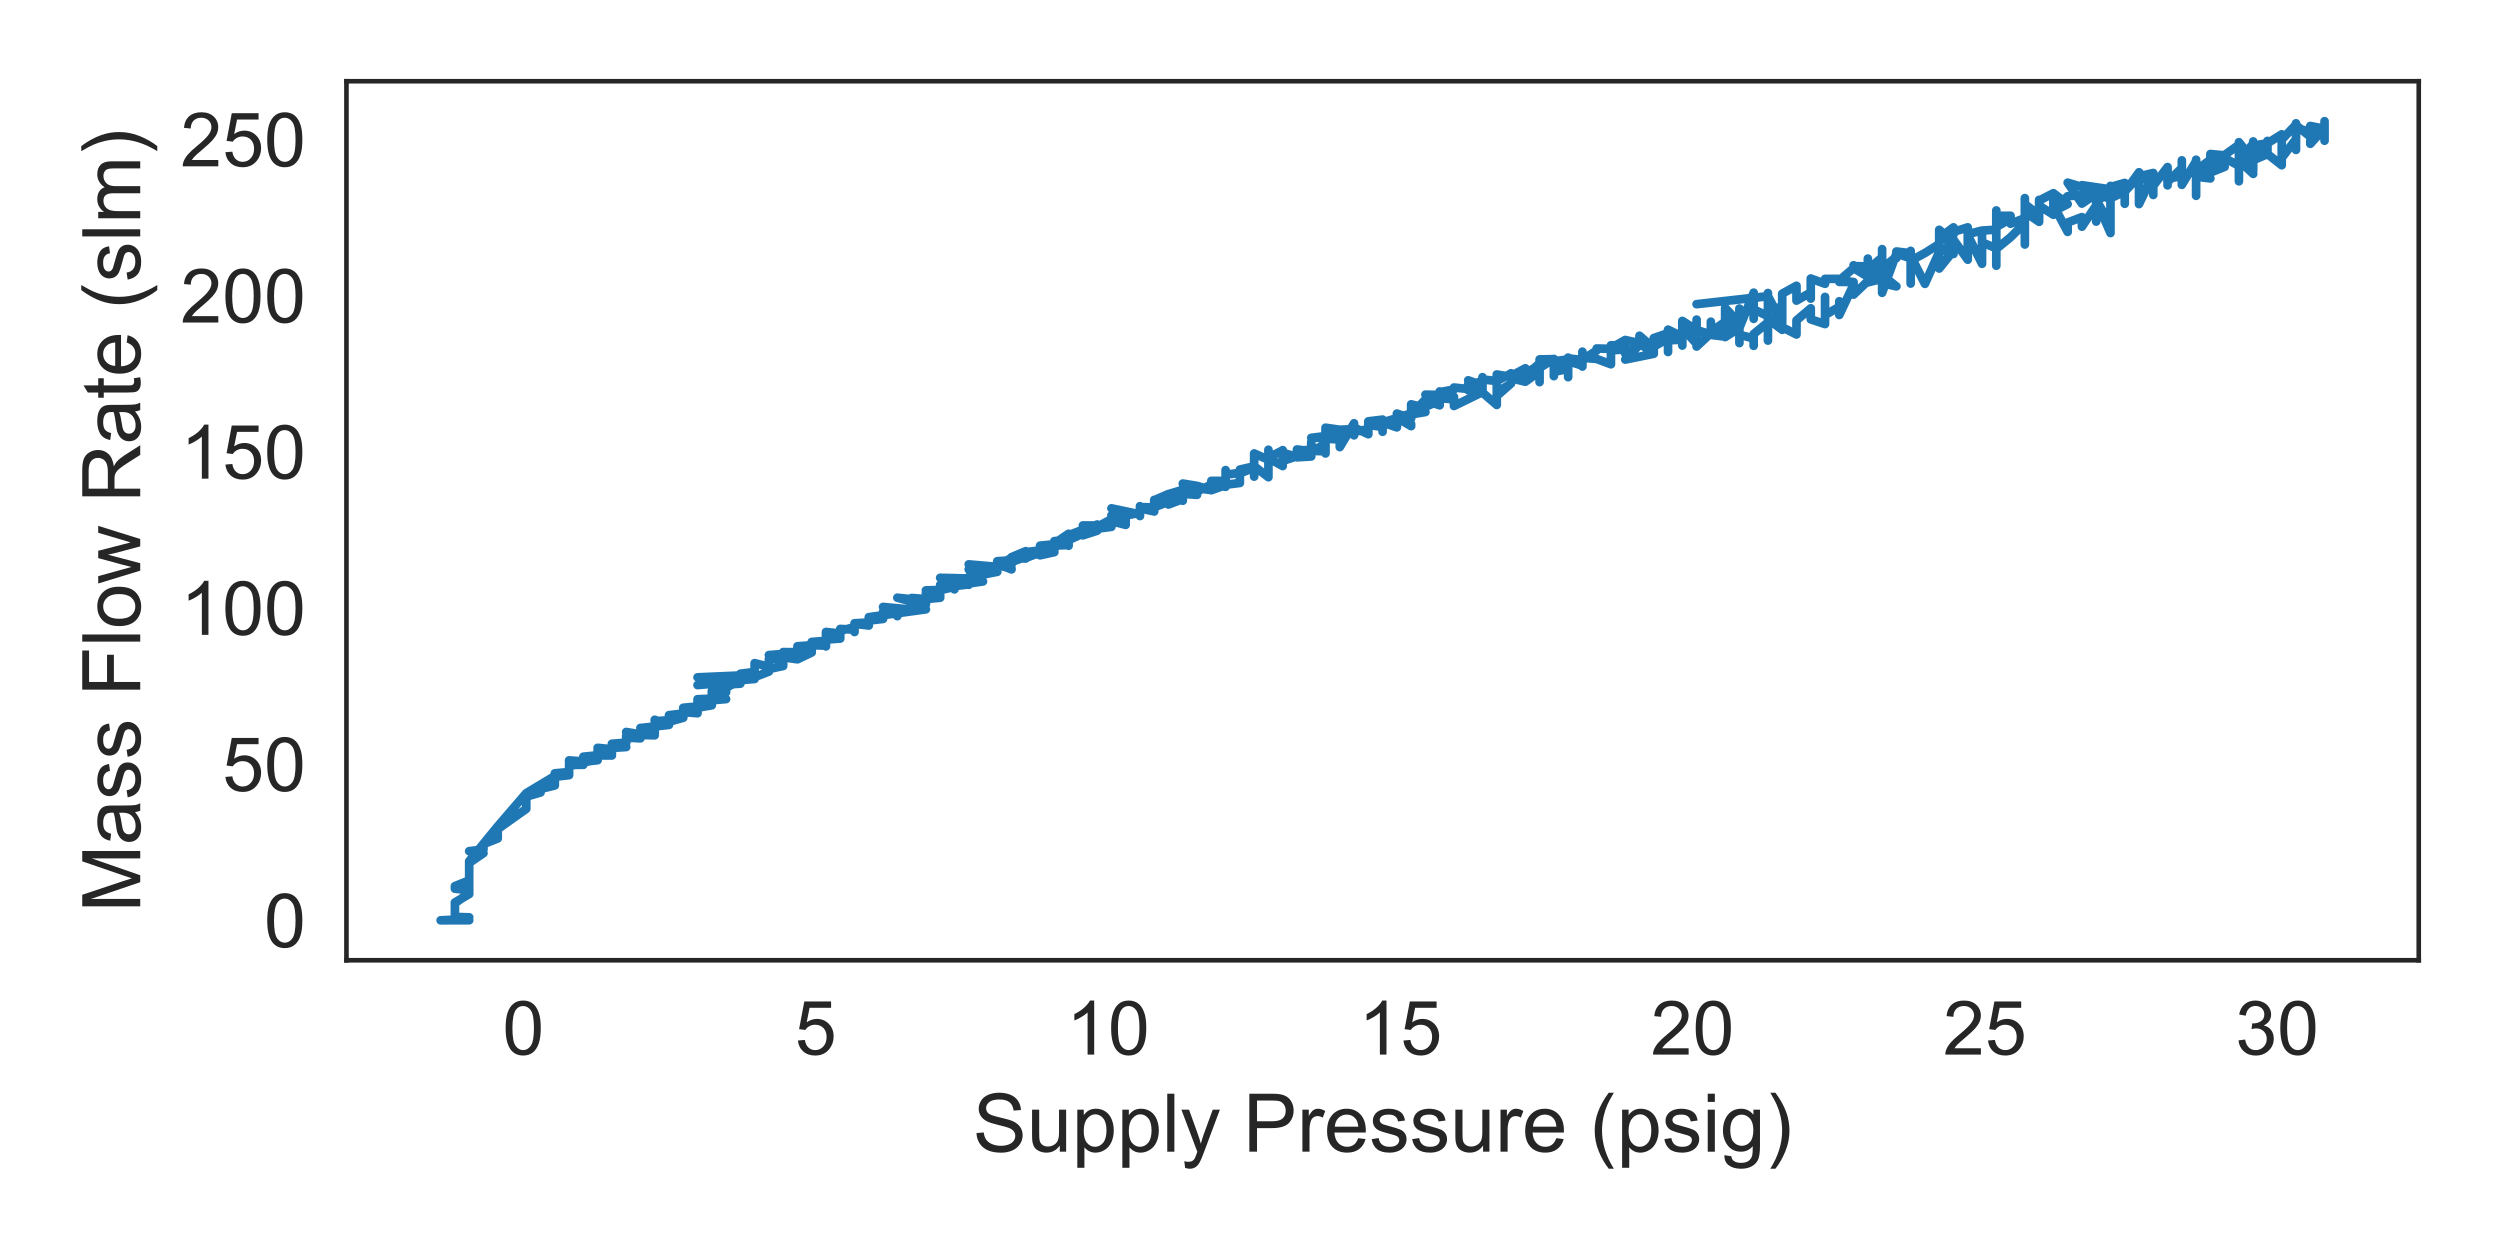 <?xml version="1.0" encoding="utf-8" standalone="no"?>
<!DOCTYPE svg PUBLIC "-//W3C//DTD SVG 1.1//EN"
  "http://www.w3.org/Graphics/SVG/1.1/DTD/svg11.dtd">
<!-- Created with matplotlib (https://matplotlib.org/) -->
<svg height="216pt" version="1.1" viewBox="0 0 432 216" width="432pt" xmlns="http://www.w3.org/2000/svg" xmlns:xlink="http://www.w3.org/1999/xlink">
 <defs>
  <style type="text/css">*{stroke-linecap:butt;stroke-linejoin:round;}</style>
 </defs>
 <g id="figure_1">
  <g id="patch_1">
   <path d="M 0 216 
L 432 216 
L 432 0 
L 0 0 
z
" style="fill:#ffffff;"/>
  </g>
  <g id="axes_1">
   <g id="patch_2">
    <path d="M 59.866 165.933 
L 417.96 165.933 
L 417.96 14.04 
L 59.866 14.04 
z
" style="fill:#ffffff;"/>
   </g>
   <g id="matplotlib.axis_1">
    <g id="xtick_1">
     <g id="text_1">
      <!-- 0 -->
      <g style="fill:#262626;" transform="translate(86.832 182.238)scale(0.13 -0.13)">
       <defs>
        <path d="M 4.156 35.297 
Q 4.156 48 6.766 55.734 
Q 9.375 63.484 14.516 67.672 
Q 19.672 71.875 27.484 71.875 
Q 33.25 71.875 37.594 69.547 
Q 41.938 67.234 44.766 62.859 
Q 47.609 58.5 49.219 52.219 
Q 50.828 45.953 50.828 35.297 
Q 50.828 22.703 48.234 14.969 
Q 45.656 7.234 40.5 3 
Q 35.359 -1.219 27.484 -1.219 
Q 17.141 -1.219 11.234 6.203 
Q 4.156 15.141 4.156 35.297 
z
M 13.188 35.297 
Q 13.188 17.672 17.312 11.828 
Q 21.438 6 27.484 6 
Q 33.547 6 37.672 11.859 
Q 41.797 17.719 41.797 35.297 
Q 41.797 52.984 37.672 58.781 
Q 33.547 64.594 27.391 64.594 
Q 21.344 64.594 17.719 59.469 
Q 13.188 52.938 13.188 35.297 
z
" id="ArialMT-48"/>
       </defs>
       <use xlink:href="#ArialMT-48"/>
      </g>
     </g>
    </g>
    <g id="xtick_2">
     <g id="text_2">
      <!-- 5 -->
      <g style="fill:#262626;" transform="translate(137.34 182.238)scale(0.13 -0.13)">
       <defs>
        <path d="M 4.156 18.75 
L 13.375 19.531 
Q 14.406 12.797 18.141 9.391 
Q 21.875 6 27.156 6 
Q 33.5 6 37.891 10.781 
Q 42.281 15.578 42.281 23.484 
Q 42.281 31 38.062 35.344 
Q 33.844 39.703 27 39.703 
Q 22.75 39.703 19.328 37.766 
Q 15.922 35.844 13.969 32.766 
L 5.719 33.844 
L 12.641 70.609 
L 48.25 70.609 
L 48.25 62.203 
L 19.672 62.203 
L 15.828 42.969 
Q 22.266 47.469 29.344 47.469 
Q 38.719 47.469 45.156 40.969 
Q 51.609 34.469 51.609 24.266 
Q 51.609 14.547 45.953 7.469 
Q 39.062 -1.219 27.156 -1.219 
Q 17.391 -1.219 11.203 4.25 
Q 5.031 9.719 4.156 18.75 
z
" id="ArialMT-53"/>
       </defs>
       <use xlink:href="#ArialMT-53"/>
      </g>
     </g>
    </g>
    <g id="xtick_3">
     <g id="text_3">
      <!-- 10 -->
      <g style="fill:#262626;" transform="translate(184.234 182.238)scale(0.13 -0.13)">
       <defs>
        <path d="M 37.25 0 
L 28.469 0 
L 28.469 56 
Q 25.297 52.984 20.141 49.953 
Q 14.984 46.922 10.891 45.406 
L 10.891 53.906 
Q 18.266 57.375 23.781 62.297 
Q 29.297 67.234 31.594 71.875 
L 37.25 71.875 
z
" id="ArialMT-49"/>
       </defs>
       <use xlink:href="#ArialMT-49"/>
       <use x="55.615" xlink:href="#ArialMT-48"/>
      </g>
     </g>
    </g>
    <g id="xtick_4">
     <g id="text_4">
      <!-- 15 -->
      <g style="fill:#262626;" transform="translate(234.742 182.238)scale(0.13 -0.13)">
       <use xlink:href="#ArialMT-49"/>
       <use x="55.615" xlink:href="#ArialMT-53"/>
      </g>
     </g>
    </g>
    <g id="xtick_5">
     <g id="text_5">
      <!-- 20 -->
      <g style="fill:#262626;" transform="translate(285.25 182.238)scale(0.13 -0.13)">
       <defs>
        <path d="M 50.344 8.453 
L 50.344 0 
L 3.031 0 
Q 2.938 3.172 4.047 6.109 
Q 5.859 10.938 9.828 15.625 
Q 13.812 20.312 21.344 26.469 
Q 33.016 36.031 37.109 41.625 
Q 41.219 47.219 41.219 52.203 
Q 41.219 57.422 37.469 61 
Q 33.734 64.594 27.734 64.594 
Q 21.391 64.594 17.578 60.781 
Q 13.766 56.984 13.719 50.25 
L 4.688 51.172 
Q 5.609 61.281 11.656 66.578 
Q 17.719 71.875 27.938 71.875 
Q 38.234 71.875 44.234 66.156 
Q 50.25 60.453 50.25 52 
Q 50.25 47.703 48.484 43.547 
Q 46.734 39.406 42.656 34.812 
Q 38.578 30.219 29.109 22.219 
Q 21.188 15.578 18.938 13.203 
Q 16.703 10.844 15.234 8.453 
z
" id="ArialMT-50"/>
       </defs>
       <use xlink:href="#ArialMT-50"/>
       <use x="55.615" xlink:href="#ArialMT-48"/>
      </g>
     </g>
    </g>
    <g id="xtick_6">
     <g id="text_6">
      <!-- 25 -->
      <g style="fill:#262626;" transform="translate(335.758 182.238)scale(0.13 -0.13)">
       <use xlink:href="#ArialMT-50"/>
       <use x="55.615" xlink:href="#ArialMT-53"/>
      </g>
     </g>
    </g>
    <g id="xtick_7">
     <g id="text_7">
      <!-- 30 -->
      <g style="fill:#262626;" transform="translate(386.266 182.238)scale(0.13 -0.13)">
       <defs>
        <path d="M 4.203 18.891 
L 12.984 20.062 
Q 14.5 12.594 18.141 9.297 
Q 21.781 6 27 6 
Q 33.203 6 37.469 10.297 
Q 41.75 14.594 41.75 20.953 
Q 41.75 27 37.797 30.922 
Q 33.844 34.859 27.734 34.859 
Q 25.25 34.859 21.531 33.891 
L 22.516 41.609 
Q 23.391 41.5 23.922 41.5 
Q 29.547 41.5 34.031 44.422 
Q 38.531 47.359 38.531 53.469 
Q 38.531 58.297 35.25 61.469 
Q 31.984 64.656 26.812 64.656 
Q 21.688 64.656 18.266 61.422 
Q 14.844 58.203 13.875 51.766 
L 5.078 53.328 
Q 6.688 62.156 12.391 67.016 
Q 18.109 71.875 26.609 71.875 
Q 32.469 71.875 37.391 69.359 
Q 42.328 66.844 44.938 62.5 
Q 47.562 58.156 47.562 53.266 
Q 47.562 48.641 45.062 44.828 
Q 42.578 41.016 37.703 38.766 
Q 44.047 37.312 47.562 32.688 
Q 51.078 28.078 51.078 21.141 
Q 51.078 11.766 44.234 5.25 
Q 37.406 -1.266 26.953 -1.266 
Q 17.531 -1.266 11.297 4.344 
Q 5.078 9.969 4.203 18.891 
z
" id="ArialMT-51"/>
       </defs>
       <use xlink:href="#ArialMT-51"/>
       <use x="55.615" xlink:href="#ArialMT-48"/>
      </g>
     </g>
    </g>
    <g id="text_8">
     <!-- Supply Pressure (psig) -->
     <g style="fill:#262626;" transform="translate(168.11 199.013)scale(0.14 -0.14)">
      <defs>
       <path d="M 4.5 23 
L 13.422 23.781 
Q 14.062 18.406 16.375 14.969 
Q 18.703 11.531 23.578 9.406 
Q 28.469 7.281 34.578 7.281 
Q 39.984 7.281 44.141 8.891 
Q 48.297 10.5 50.312 13.297 
Q 52.344 16.109 52.344 19.438 
Q 52.344 22.797 50.391 25.312 
Q 48.438 27.828 43.953 29.547 
Q 41.062 30.672 31.203 33.031 
Q 21.344 35.406 17.391 37.5 
Q 12.25 40.188 9.734 44.156 
Q 7.234 48.141 7.234 53.078 
Q 7.234 58.5 10.297 63.203 
Q 13.375 67.922 19.281 70.359 
Q 25.203 72.797 32.422 72.797 
Q 40.375 72.797 46.453 70.234 
Q 52.547 67.672 55.812 62.688 
Q 59.078 57.719 59.328 51.422 
L 50.25 50.734 
Q 49.516 57.516 45.281 60.984 
Q 41.062 64.453 32.812 64.453 
Q 24.219 64.453 20.281 61.297 
Q 16.359 58.156 16.359 53.719 
Q 16.359 49.859 19.141 47.359 
Q 21.875 44.875 33.422 42.266 
Q 44.969 39.656 49.266 37.703 
Q 55.516 34.812 58.484 30.391 
Q 61.469 25.984 61.469 20.219 
Q 61.469 14.5 58.203 9.438 
Q 54.938 4.391 48.797 1.578 
Q 42.672 -1.219 35.016 -1.219 
Q 25.297 -1.219 18.719 1.609 
Q 12.156 4.438 8.422 10.125 
Q 4.688 15.828 4.5 23 
z
" id="ArialMT-83"/>
       <path d="M 40.578 0 
L 40.578 7.625 
Q 34.516 -1.172 24.125 -1.172 
Q 19.531 -1.172 15.547 0.578 
Q 11.578 2.344 9.641 5 
Q 7.719 7.672 6.938 11.531 
Q 6.391 14.109 6.391 19.734 
L 6.391 51.859 
L 15.188 51.859 
L 15.188 23.094 
Q 15.188 16.219 15.719 13.812 
Q 16.547 10.359 19.234 8.375 
Q 21.922 6.391 25.875 6.391 
Q 29.828 6.391 33.297 8.422 
Q 36.766 10.453 38.203 13.938 
Q 39.656 17.438 39.656 24.078 
L 39.656 51.859 
L 48.438 51.859 
L 48.438 0 
z
" id="ArialMT-117"/>
       <path d="M 6.594 -19.875 
L 6.594 51.859 
L 14.594 51.859 
L 14.594 45.125 
Q 17.438 49.078 21 51.047 
Q 24.562 53.031 29.641 53.031 
Q 36.281 53.031 41.359 49.609 
Q 46.438 46.188 49.016 39.953 
Q 51.609 33.734 51.609 26.312 
Q 51.609 18.359 48.75 11.984 
Q 45.906 5.609 40.453 2.219 
Q 35.016 -1.172 29 -1.172 
Q 24.609 -1.172 21.109 0.688 
Q 17.625 2.547 15.375 5.375 
L 15.375 -19.875 
z
M 14.547 25.641 
Q 14.547 15.625 18.594 10.844 
Q 22.656 6.062 28.422 6.062 
Q 34.281 6.062 38.453 11.016 
Q 42.625 15.969 42.625 26.375 
Q 42.625 36.281 38.547 41.203 
Q 34.469 46.141 28.812 46.141 
Q 23.188 46.141 18.859 40.891 
Q 14.547 35.641 14.547 25.641 
z
" id="ArialMT-112"/>
       <path d="M 6.391 0 
L 6.391 71.578 
L 15.188 71.578 
L 15.188 0 
z
" id="ArialMT-108"/>
       <path d="M 6.203 -19.969 
L 5.219 -11.719 
Q 8.109 -12.5 10.25 -12.5 
Q 13.188 -12.5 14.938 -11.516 
Q 16.703 -10.547 17.828 -8.797 
Q 18.656 -7.469 20.516 -2.25 
Q 20.75 -1.516 21.297 -0.094 
L 1.609 51.859 
L 11.078 51.859 
L 21.875 21.828 
Q 23.969 16.109 25.641 9.812 
Q 27.156 15.875 29.25 21.625 
L 40.328 51.859 
L 49.125 51.859 
L 29.391 -0.875 
Q 26.219 -9.422 24.469 -12.641 
Q 22.125 -17 19.094 -19.016 
Q 16.062 -21.047 11.859 -21.047 
Q 9.328 -21.047 6.203 -19.969 
z
" id="ArialMT-121"/>
       <path id="ArialMT-32"/>
       <path d="M 7.719 0 
L 7.719 71.578 
L 34.719 71.578 
Q 41.844 71.578 45.609 70.906 
Q 50.875 70.016 54.438 67.547 
Q 58.016 65.094 60.188 60.641 
Q 62.359 56.203 62.359 50.875 
Q 62.359 41.75 56.547 35.422 
Q 50.734 29.109 35.547 29.109 
L 17.188 29.109 
L 17.188 0 
z
M 17.188 37.547 
L 35.688 37.547 
Q 44.875 37.547 48.734 40.969 
Q 52.594 44.391 52.594 50.594 
Q 52.594 55.078 50.312 58.266 
Q 48.047 61.469 44.344 62.5 
Q 41.938 63.141 35.5 63.141 
L 17.188 63.141 
z
" id="ArialMT-80"/>
       <path d="M 6.5 0 
L 6.5 51.859 
L 14.406 51.859 
L 14.406 44 
Q 17.438 49.516 20 51.266 
Q 22.562 53.031 25.641 53.031 
Q 30.078 53.031 34.672 50.203 
L 31.641 42.047 
Q 28.422 43.953 25.203 43.953 
Q 22.312 43.953 20.016 42.219 
Q 17.719 40.484 16.75 37.406 
Q 15.281 32.719 15.281 27.156 
L 15.281 0 
z
" id="ArialMT-114"/>
       <path d="M 42.094 16.703 
L 51.172 15.578 
Q 49.031 7.625 43.219 3.219 
Q 37.406 -1.172 28.375 -1.172 
Q 17 -1.172 10.328 5.828 
Q 3.656 12.844 3.656 25.484 
Q 3.656 38.578 10.391 45.797 
Q 17.141 53.031 27.875 53.031 
Q 38.281 53.031 44.875 45.953 
Q 51.469 38.875 51.469 26.031 
Q 51.469 25.25 51.422 23.688 
L 12.75 23.688 
Q 13.234 15.141 17.578 10.594 
Q 21.922 6.062 28.422 6.062 
Q 33.25 6.062 36.672 8.594 
Q 40.094 11.141 42.094 16.703 
z
M 13.234 30.906 
L 42.188 30.906 
Q 41.609 37.453 38.875 40.719 
Q 34.672 45.797 27.984 45.797 
Q 21.922 45.797 17.797 41.75 
Q 13.672 37.703 13.234 30.906 
z
" id="ArialMT-101"/>
       <path d="M 3.078 15.484 
L 11.766 16.844 
Q 12.5 11.625 15.844 8.844 
Q 19.188 6.062 25.203 6.062 
Q 31.25 6.062 34.172 8.516 
Q 37.109 10.984 37.109 14.312 
Q 37.109 17.281 34.516 19 
Q 32.719 20.172 25.531 21.969 
Q 15.875 24.422 12.141 26.203 
Q 8.406 27.984 6.469 31.125 
Q 4.547 34.281 4.547 38.094 
Q 4.547 41.547 6.125 44.5 
Q 7.719 47.469 10.453 49.422 
Q 12.5 50.922 16.031 51.969 
Q 19.578 53.031 23.641 53.031 
Q 29.734 53.031 34.344 51.266 
Q 38.969 49.516 41.156 46.5 
Q 43.359 43.5 44.188 38.484 
L 35.594 37.312 
Q 35.016 41.312 32.203 43.547 
Q 29.391 45.797 24.266 45.797 
Q 18.219 45.797 15.625 43.797 
Q 13.031 41.797 13.031 39.109 
Q 13.031 37.406 14.109 36.031 
Q 15.188 34.625 17.484 33.688 
Q 18.797 33.203 25.25 31.453 
Q 34.578 28.953 38.25 27.359 
Q 41.938 25.781 44.031 22.75 
Q 46.141 19.734 46.141 15.234 
Q 46.141 10.844 43.578 6.953 
Q 41.016 3.078 36.172 0.953 
Q 31.344 -1.172 25.25 -1.172 
Q 15.141 -1.172 9.844 3.031 
Q 4.547 7.234 3.078 15.484 
z
" id="ArialMT-115"/>
       <path d="M 23.391 -21.047 
Q 16.109 -11.859 11.078 0.438 
Q 6.062 12.75 6.062 25.922 
Q 6.062 37.547 9.812 48.188 
Q 14.203 60.547 23.391 72.797 
L 29.688 72.797 
Q 23.781 62.641 21.875 58.297 
Q 18.891 51.562 17.188 44.234 
Q 15.094 35.109 15.094 25.875 
Q 15.094 2.391 29.688 -21.047 
z
" id="ArialMT-40"/>
       <path d="M 6.641 61.469 
L 6.641 71.578 
L 15.438 71.578 
L 15.438 61.469 
z
M 6.641 0 
L 6.641 51.859 
L 15.438 51.859 
L 15.438 0 
z
" id="ArialMT-105"/>
       <path d="M 4.984 -4.297 
L 13.531 -5.562 
Q 14.062 -9.516 16.5 -11.328 
Q 19.781 -13.766 25.438 -13.766 
Q 31.547 -13.766 34.859 -11.328 
Q 38.188 -8.891 39.359 -4.5 
Q 40.047 -1.812 39.984 6.781 
Q 34.234 0 25.641 0 
Q 14.938 0 9.078 7.719 
Q 3.219 15.438 3.219 26.219 
Q 3.219 33.641 5.906 39.906 
Q 8.594 46.188 13.688 49.609 
Q 18.797 53.031 25.688 53.031 
Q 34.859 53.031 40.828 45.609 
L 40.828 51.859 
L 48.922 51.859 
L 48.922 7.031 
Q 48.922 -5.078 46.453 -10.125 
Q 44 -15.188 38.641 -18.109 
Q 33.297 -21.047 25.484 -21.047 
Q 16.219 -21.047 10.5 -16.875 
Q 4.781 -12.703 4.984 -4.297 
z
M 12.25 26.859 
Q 12.25 16.656 16.297 11.969 
Q 20.359 7.281 26.469 7.281 
Q 32.516 7.281 36.609 11.938 
Q 40.719 16.609 40.719 26.562 
Q 40.719 36.078 36.5 40.906 
Q 32.281 45.75 26.312 45.75 
Q 20.453 45.75 16.344 40.984 
Q 12.25 36.234 12.25 26.859 
z
" id="ArialMT-103"/>
       <path d="M 12.359 -21.047 
L 6.062 -21.047 
Q 20.656 2.391 20.656 25.875 
Q 20.656 35.062 18.562 44.094 
Q 16.891 51.422 13.922 58.156 
Q 12.016 62.547 6.062 72.797 
L 12.359 72.797 
Q 21.531 60.547 25.922 48.188 
Q 29.688 37.547 29.688 25.922 
Q 29.688 12.75 24.625 0.438 
Q 19.578 -11.859 12.359 -21.047 
z
" id="ArialMT-41"/>
      </defs>
      <use xlink:href="#ArialMT-83"/>
      <use x="66.699" xlink:href="#ArialMT-117"/>
      <use x="122.314" xlink:href="#ArialMT-112"/>
      <use x="177.93" xlink:href="#ArialMT-112"/>
      <use x="233.545" xlink:href="#ArialMT-108"/>
      <use x="255.762" xlink:href="#ArialMT-121"/>
      <use x="305.762" xlink:href="#ArialMT-32"/>
      <use x="333.545" xlink:href="#ArialMT-80"/>
      <use x="400.244" xlink:href="#ArialMT-114"/>
      <use x="433.545" xlink:href="#ArialMT-101"/>
      <use x="489.16" xlink:href="#ArialMT-115"/>
      <use x="539.16" xlink:href="#ArialMT-115"/>
      <use x="589.16" xlink:href="#ArialMT-117"/>
      <use x="644.775" xlink:href="#ArialMT-114"/>
      <use x="678.076" xlink:href="#ArialMT-101"/>
      <use x="733.691" xlink:href="#ArialMT-32"/>
      <use x="761.475" xlink:href="#ArialMT-40"/>
      <use x="794.775" xlink:href="#ArialMT-112"/>
      <use x="850.391" xlink:href="#ArialMT-115"/>
      <use x="900.391" xlink:href="#ArialMT-105"/>
      <use x="922.607" xlink:href="#ArialMT-103"/>
      <use x="978.223" xlink:href="#ArialMT-41"/>
     </g>
    </g>
   </g>
   <g id="matplotlib.axis_2">
    <g id="ytick_1">
     <g id="text_9">
      <!-- 0 -->
      <g style="fill:#262626;" transform="translate(45.637 163.676)scale(0.13 -0.13)">
       <use xlink:href="#ArialMT-48"/>
      </g>
     </g>
    </g>
    <g id="ytick_2">
     <g id="text_10">
      <!-- 50 -->
      <g style="fill:#262626;" transform="translate(38.407 136.689)scale(0.13 -0.13)">
       <use xlink:href="#ArialMT-53"/>
       <use x="55.615" xlink:href="#ArialMT-48"/>
      </g>
     </g>
    </g>
    <g id="ytick_3">
     <g id="text_11">
      <!-- 100 -->
      <g style="fill:#262626;" transform="translate(31.178 109.703)scale(0.13 -0.13)">
       <use xlink:href="#ArialMT-49"/>
       <use x="55.615" xlink:href="#ArialMT-48"/>
       <use x="111.23" xlink:href="#ArialMT-48"/>
      </g>
     </g>
    </g>
    <g id="ytick_4">
     <g id="text_12">
      <!-- 150 -->
      <g style="fill:#262626;" transform="translate(31.178 82.716)scale(0.13 -0.13)">
       <use xlink:href="#ArialMT-49"/>
       <use x="55.615" xlink:href="#ArialMT-53"/>
       <use x="111.23" xlink:href="#ArialMT-48"/>
      </g>
     </g>
    </g>
    <g id="ytick_5">
     <g id="text_13">
      <!-- 200 -->
      <g style="fill:#262626;" transform="translate(31.178 55.73)scale(0.13 -0.13)">
       <use xlink:href="#ArialMT-50"/>
       <use x="55.615" xlink:href="#ArialMT-48"/>
       <use x="111.23" xlink:href="#ArialMT-48"/>
      </g>
     </g>
    </g>
    <g id="ytick_6">
     <g id="text_14">
      <!-- 250 -->
      <g style="fill:#262626;" transform="translate(31.178 28.743)scale(0.13 -0.13)">
       <use xlink:href="#ArialMT-50"/>
       <use x="55.615" xlink:href="#ArialMT-53"/>
       <use x="111.23" xlink:href="#ArialMT-48"/>
      </g>
     </g>
    </g>
    <g id="text_15">
     <!-- Mass Flow Rate (slm) -->
     <g style="fill:#262626;" transform="translate(24.232 157.656)rotate(-90)scale(0.14 -0.14)">
      <defs>
       <path d="M 7.422 0 
L 7.422 71.578 
L 21.688 71.578 
L 38.625 20.906 
Q 40.969 13.812 42.047 10.297 
Q 43.266 14.203 45.844 21.781 
L 62.984 71.578 
L 75.734 71.578 
L 75.734 0 
L 66.609 0 
L 66.609 59.906 
L 45.797 0 
L 37.25 0 
L 16.547 60.938 
L 16.547 0 
z
" id="ArialMT-77"/>
       <path d="M 40.438 6.391 
Q 35.547 2.25 31.031 0.531 
Q 26.516 -1.172 21.344 -1.172 
Q 12.797 -1.172 8.203 3 
Q 3.609 7.172 3.609 13.672 
Q 3.609 17.484 5.344 20.625 
Q 7.078 23.781 9.891 25.688 
Q 12.703 27.594 16.219 28.562 
Q 18.797 29.25 24.031 29.891 
Q 34.672 31.156 39.703 32.906 
Q 39.75 34.719 39.75 35.203 
Q 39.75 40.578 37.25 42.781 
Q 33.891 45.75 27.25 45.75 
Q 21.047 45.75 18.094 43.578 
Q 15.141 41.406 13.719 35.891 
L 5.125 37.062 
Q 6.297 42.578 8.984 45.969 
Q 11.672 49.359 16.75 51.188 
Q 21.828 53.031 28.516 53.031 
Q 35.156 53.031 39.297 51.469 
Q 43.453 49.906 45.406 47.531 
Q 47.359 45.172 48.141 41.547 
Q 48.578 39.312 48.578 33.453 
L 48.578 21.734 
Q 48.578 9.469 49.141 6.219 
Q 49.703 2.984 51.375 0 
L 42.188 0 
Q 40.828 2.734 40.438 6.391 
z
M 39.703 26.031 
Q 34.906 24.078 25.344 22.703 
Q 19.922 21.922 17.672 20.938 
Q 15.438 19.969 14.203 18.094 
Q 12.984 16.219 12.984 13.922 
Q 12.984 10.406 15.641 8.062 
Q 18.312 5.719 23.438 5.719 
Q 28.516 5.719 32.469 7.938 
Q 36.422 10.156 38.281 14.016 
Q 39.703 17 39.703 22.797 
z
" id="ArialMT-97"/>
       <path d="M 8.203 0 
L 8.203 71.578 
L 56.5 71.578 
L 56.5 63.141 
L 17.672 63.141 
L 17.672 40.969 
L 51.266 40.969 
L 51.266 32.516 
L 17.672 32.516 
L 17.672 0 
z
" id="ArialMT-70"/>
       <path d="M 3.328 25.922 
Q 3.328 40.328 11.328 47.266 
Q 18.016 53.031 27.641 53.031 
Q 38.328 53.031 45.109 46.016 
Q 51.906 39.016 51.906 26.656 
Q 51.906 16.656 48.906 10.906 
Q 45.906 5.172 40.156 2 
Q 34.422 -1.172 27.641 -1.172 
Q 16.75 -1.172 10.031 5.812 
Q 3.328 12.797 3.328 25.922 
z
M 12.359 25.922 
Q 12.359 15.969 16.703 11.016 
Q 21.047 6.062 27.641 6.062 
Q 34.188 6.062 38.531 11.031 
Q 42.875 16.016 42.875 26.219 
Q 42.875 35.844 38.5 40.797 
Q 34.125 45.75 27.641 45.75 
Q 21.047 45.75 16.703 40.812 
Q 12.359 35.891 12.359 25.922 
z
" id="ArialMT-111"/>
       <path d="M 16.156 0 
L 0.297 51.859 
L 9.375 51.859 
L 17.625 21.922 
L 20.703 10.797 
Q 20.906 11.625 23.391 21.484 
L 31.641 51.859 
L 40.672 51.859 
L 48.438 21.781 
L 51.031 11.859 
L 54 21.875 
L 62.891 51.859 
L 71.438 51.859 
L 55.219 0 
L 46.094 0 
L 37.844 31.062 
L 35.844 39.891 
L 25.344 0 
z
" id="ArialMT-119"/>
       <path d="M 7.859 0 
L 7.859 71.578 
L 39.594 71.578 
Q 49.172 71.578 54.141 69.641 
Q 59.125 67.719 62.109 62.828 
Q 65.094 57.953 65.094 52.047 
Q 65.094 44.438 60.156 39.203 
Q 55.219 33.984 44.922 32.562 
Q 48.688 30.766 50.641 29 
Q 54.781 25.203 58.5 19.484 
L 70.953 0 
L 59.031 0 
L 49.562 14.891 
Q 45.406 21.344 42.719 24.75 
Q 40.047 28.172 37.922 29.531 
Q 35.797 30.906 33.594 31.453 
Q 31.984 31.781 28.328 31.781 
L 17.328 31.781 
L 17.328 0 
z
M 17.328 39.984 
L 37.703 39.984 
Q 44.188 39.984 47.844 41.328 
Q 51.516 42.672 53.422 45.625 
Q 55.328 48.578 55.328 52.047 
Q 55.328 57.125 51.641 60.391 
Q 47.953 63.672 39.984 63.672 
L 17.328 63.672 
z
" id="ArialMT-82"/>
       <path d="M 25.781 7.859 
L 27.047 0.094 
Q 23.344 -0.688 20.406 -0.688 
Q 15.625 -0.688 12.984 0.828 
Q 10.359 2.344 9.281 4.812 
Q 8.203 7.281 8.203 15.188 
L 8.203 45.016 
L 1.766 45.016 
L 1.766 51.859 
L 8.203 51.859 
L 8.203 64.703 
L 16.938 69.969 
L 16.938 51.859 
L 25.781 51.859 
L 25.781 45.016 
L 16.938 45.016 
L 16.938 14.703 
Q 16.938 10.938 17.406 9.859 
Q 17.875 8.797 18.922 8.156 
Q 19.969 7.516 21.922 7.516 
Q 23.391 7.516 25.781 7.859 
z
" id="ArialMT-116"/>
       <path d="M 6.594 0 
L 6.594 51.859 
L 14.453 51.859 
L 14.453 44.578 
Q 16.891 48.391 20.938 50.703 
Q 25 53.031 30.172 53.031 
Q 35.938 53.031 39.625 50.641 
Q 43.312 48.25 44.828 43.953 
Q 50.984 53.031 60.844 53.031 
Q 68.562 53.031 72.703 48.75 
Q 76.859 44.484 76.859 35.594 
L 76.859 0 
L 68.109 0 
L 68.109 32.672 
Q 68.109 37.938 67.25 40.25 
Q 66.406 42.578 64.156 43.984 
Q 61.922 45.406 58.891 45.406 
Q 53.422 45.406 49.797 41.766 
Q 46.188 38.141 46.188 30.125 
L 46.188 0 
L 37.406 0 
L 37.406 33.688 
Q 37.406 39.547 35.25 42.469 
Q 33.109 45.406 28.219 45.406 
Q 24.516 45.406 21.359 43.453 
Q 18.219 41.5 16.797 37.734 
Q 15.375 33.984 15.375 26.906 
L 15.375 0 
z
" id="ArialMT-109"/>
      </defs>
      <use xlink:href="#ArialMT-77"/>
      <use x="83.301" xlink:href="#ArialMT-97"/>
      <use x="138.916" xlink:href="#ArialMT-115"/>
      <use x="188.916" xlink:href="#ArialMT-115"/>
      <use x="238.916" xlink:href="#ArialMT-32"/>
      <use x="266.699" xlink:href="#ArialMT-70"/>
      <use x="327.783" xlink:href="#ArialMT-108"/>
      <use x="350" xlink:href="#ArialMT-111"/>
      <use x="405.615" xlink:href="#ArialMT-119"/>
      <use x="477.832" xlink:href="#ArialMT-32"/>
      <use x="505.615" xlink:href="#ArialMT-82"/>
      <use x="577.832" xlink:href="#ArialMT-97"/>
      <use x="633.447" xlink:href="#ArialMT-116"/>
      <use x="661.23" xlink:href="#ArialMT-101"/>
      <use x="716.846" xlink:href="#ArialMT-32"/>
      <use x="744.629" xlink:href="#ArialMT-40"/>
      <use x="777.93" xlink:href="#ArialMT-115"/>
      <use x="827.93" xlink:href="#ArialMT-108"/>
      <use x="850.146" xlink:href="#ArialMT-109"/>
      <use x="933.447" xlink:href="#ArialMT-41"/>
     </g>
    </g>
   </g>
   <g id="line2d_1">
    <path clip-path="url(#p945618b1b2)" d="M 81.075 159.018 
L 76.143 159.029 
L 78.609 158.915 
L 78.609 156.098 
L 81.075 154.285 
L 81.075 148.812 
L 86.008 142.783 
L 90.94 137.056 
L 95.873 134.093 
L 95.873 133.715 
L 98.339 133.786 
L 95.873 133.629 
L 98.339 133.402 
L 98.339 132.166 
L 100.805 132.161 
L 100.805 132.004 
L 98.339 131.681 
L 98.339 131.395 
L 100.805 131.573 
L 100.805 131.637 
L 103.271 131.368 
L 100.805 131.146 
L 100.805 130.968 
L 100.805 131.346 
L 103.271 131.238 
L 103.271 130.515 
L 100.805 130.758 
L 103.271 130.52 
L 105.737 130.547 
L 103.271 130.536 
L 105.737 130.191 
L 103.271 130.542 
L 103.271 129.867 
L 105.737 129.721 
L 103.271 129.7 
L 103.271 129.808 
L 105.737 130.164 
L 105.737 129.613 
L 103.271 129.619 
L 105.737 129.678 
L 103.271 129.225 
L 105.737 129.468 
L 105.737 129.646 
L 105.737 129.246 
L 108.204 129.09 
L 105.737 128.815 
L 105.737 129.155 
L 105.737 128.523 
L 108.204 128.324 
L 108.204 127.266 
L 110.67 127.465 
L 108.204 127.46 
L 110.67 127.584 
L 110.67 127.422 
L 108.204 127.298 
L 110.67 127.32 
L 110.67 127.309 
L 108.204 127.147 
L 110.67 126.953 
L 108.204 126.483 
L 110.67 126.899 
L 113.136 126.796 
L 110.67 126.721 
L 110.67 126.353 
L 110.67 126.661 
L 113.136 126.483 
L 110.67 126.364 
L 113.136 126.078 
L 110.67 126.305 
L 113.136 126.294 
L 113.136 125.641 
L 113.136 126.213 
L 110.67 125.787 
L 113.136 125.814 
L 110.67 125.803 
L 115.602 125.263 
L 113.136 125.323 
L 115.602 125.225 
L 113.136 124.378 
L 113.136 124.616 
L 115.602 124.459 
L 115.602 123.579 
L 118.068 123.288 
L 118.068 123.353 
L 118.068 122.462 
L 120.535 122.386 
L 120.535 120.821 
L 123.001 120.735 
L 123.001 120.951 
L 123.001 119.774 
L 123.001 120.044 
L 125.467 119.51 
L 123.001 119.715 
L 123.001 120.152 
L 123.001 119.418 
L 123.001 119.51 
L 125.467 119.143 
L 123.001 119.655 
L 125.467 119.348 
L 125.467 118.409 
L 123.001 118.684 
L 125.467 118.889 
L 125.467 118.301 
L 127.933 118.139 
L 123.001 117.982 
L 127.933 117.837 
L 125.467 117.712 
L 120.535 118.382 
L 125.467 117.955 
L 127.933 116.719 
L 120.535 117.043 
L 127.933 117.356 
L 127.933 116.579 
L 127.933 116.93 
L 130.399 116.514 
L 130.399 116.703 
L 127.933 116.422 
L 130.399 116.109 
L 130.399 116.185 
L 130.399 114.593 
L 132.866 115.208 
L 132.866 113.88 
L 135.332 113.843 
L 135.332 113.47 
L 132.866 113.195 
L 135.332 113.001 
L 135.332 113.189 
L 135.332 112.936 
L 137.798 113.136 
L 135.332 112.682 
L 137.798 112.693 
L 137.798 112.256 
L 137.798 112.661 
L 140.264 112.256 
L 137.798 112.294 
L 137.798 111.673 
L 140.264 111.495 
L 140.264 110.923 
L 142.731 110.734 
L 142.731 109.859 
L 142.731 110.523 
L 145.197 110.345 
L 145.197 109.465 
L 142.731 109.201 
L 142.731 109.26 
L 142.731 109.762 
L 145.197 109.336 
L 145.197 108.742 
L 145.197 109.012 
L 147.663 108.353 
L 147.663 107.722 
L 147.663 109.212 
L 147.663 107.792 
L 150.129 108.094 
L 147.663 107.7 
L 150.129 107.565 
L 150.129 107.236 
L 152.595 106.956 
L 150.129 106.815 
L 152.595 106.443 
L 152.595 105.687 
L 152.595 105.757 
L 155.062 106.211 
L 155.062 106.475 
L 155.062 105.342 
L 152.595 104.878 
L 157.528 105.342 
L 157.528 104.78 
L 157.528 105.029 
L 159.994 104.451 
L 159.994 103.528 
L 162.46 103.291 
L 162.46 102.12 
L 159.994 103.415 
L 159.994 102.503 
L 162.46 102.708 
L 162.46 101.45 
L 164.926 101.423 
L 162.46 101.985 
L 164.926 101.159 
L 162.46 101.067 
L 164.926 101.359 
L 164.926 99.88 
L 167.393 100.992 
L 164.926 101.272 
L 164.926 100.112 
L 169.859 100.473 
L 167.393 100.83 
L 167.393 99.982 
L 167.393 101.062 
L 167.393 100.16 
L 162.46 99.842 
L 167.393 99.966 
L 167.393 99.691 
L 169.859 99.48 
L 169.859 98.951 
L 167.393 98.401 
L 169.859 98.574 
L 169.859 99.308 
L 169.859 98.358 
L 167.393 97.521 
L 172.325 97.953 
L 172.325 98.309 
L 172.325 97.597 
L 172.325 97.624 
L 174.791 98.255 
L 174.791 98.39 
L 172.325 97.44 
L 172.325 97.543 
L 172.325 96.976 
L 174.791 96.825 
L 174.791 97.041 
L 172.325 97.473 
L 174.791 97.607 
L 174.791 96.587 
L 174.791 97.127 
L 177.258 96.21 
L 174.791 96.274 
L 177.258 95.238 
L 177.258 96.139 
L 177.258 95.378 
L 179.724 95.891 
L 179.724 95.519 
L 177.258 95.843 
L 179.724 95.27 
L 179.724 95.956 
L 182.19 95.411 
L 179.724 94.92 
L 182.19 95.044 
L 179.724 95.028 
L 182.19 94.25 
L 179.724 94.288 
L 182.19 94.045 
L 182.19 94.083 
L 182.19 93.506 
L 182.19 94.283 
L 184.656 94.18 
L 184.656 93.91 
L 182.19 93.916 
L 184.656 92.232 
L 184.656 94.304 
L 184.656 93.333 
L 187.122 92.216 
L 187.122 92.27 
L 184.656 92.48 
L 187.122 91.53 
L 187.122 92.507 
L 189.589 91.708 
L 187.122 92.016 
L 189.589 90.882 
L 192.055 90.796 
L 187.122 90.796 
L 189.589 90.909 
L 189.589 91.039 
L 192.055 89.717 
L 192.055 90.375 
L 192.055 90.057 
L 194.521 90.699 
L 194.521 89.15 
L 192.055 90.165 
L 194.521 89.209 
L 194.521 89.873 
L 194.521 89.074 
L 196.987 88.632 
L 196.987 88.637 
L 196.987 89.171 
L 196.987 87.844 
L 199.453 88.383 
L 199.453 86.424 
L 199.453 86.764 
L 201.92 87.034 
L 199.453 86.376 
L 199.453 86.435 
L 201.92 85.356 
L 204.386 86.246 
L 201.92 87.18 
L 201.92 85.841 
L 204.386 86.527 
L 204.386 84.999 
L 206.852 85.507 
L 204.386 85.345 
L 204.386 84.319 
L 206.852 84.989 
L 206.852 85.415 
L 206.852 84.346 
L 209.318 84.697 
L 206.852 83.958 
L 204.386 83.558 
L 209.318 84.713 
L 211.785 83.817 
L 209.318 84.589 
L 209.318 83.564 
L 211.785 84.12 
L 209.318 83.666 
L 209.318 84.476 
L 211.785 82.781 
L 211.785 83.763 
L 214.251 83.456 
L 214.251 81.351 
L 214.251 81.356 
L 216.717 80.714 
L 214.251 81.793 
L 216.717 80.822 
L 216.717 82.36 
L 216.717 80.552 
L 219.183 82.463 
L 219.183 78.917 
L 219.183 79.165 
L 221.649 80.536 
L 221.649 77.783 
L 221.649 79.656 
L 224.116 78.841 
L 224.116 78.636 
L 224.116 79.025 
L 226.582 78.879 
L 224.116 77.918 
L 226.582 77.691 
L 226.582 78.334 
L 226.582 76.617 
L 226.582 77.222 
L 229.048 77.983 
L 226.582 77.918 
L 229.048 76.801 
L 229.048 78.361 
L 229.048 75.819 
L 231.514 75.937 
L 231.514 75.052 
L 226.582 75.657 
L 231.514 75.651 
L 231.514 75.716 
L 231.514 77.26 
L 233.98 73.142 
L 233.98 75.225 
L 233.98 73.87 
L 236.447 75.036 
L 236.447 73.428 
L 238.913 73.773 
L 238.913 74.61 
L 238.913 73.012 
L 241.379 73.849 
L 241.379 71.684 
L 241.379 71.889 
L 243.845 73.638 
L 241.379 72.186 
L 243.845 71.447 
L 243.845 69.865 
L 246.312 70.475 
L 243.845 70.06 
L 246.312 70.421 
L 243.845 71.134 
L 246.312 71.198 
L 243.845 71.614 
L 246.312 69.029 
L 246.312 69.158 
L 248.778 70.043 
L 248.778 69.347 
L 246.312 68.192 
L 248.778 68.246 
L 248.778 67.636 
L 248.778 67.928 
L 251.244 68.651 
L 248.778 67.75 
L 251.244 67.312 
L 251.244 66.967 
L 253.71 67.221 
L 253.71 66.33 
L 253.71 66.778 
L 256.176 65.763 
L 256.176 66.908 
L 253.71 65.715 
L 256.176 66.611 
L 256.176 66.524 
L 256.176 67.426 
L 256.176 65.175 
L 256.176 65.574 
L 258.643 65.839 
L 261.109 64.533 
L 261.109 65.823 
L 261.109 64.495 
L 261.109 64.97 
L 263.575 63.642 
L 263.575 65.31 
L 263.575 64.403 
L 266.041 63.146 
L 263.575 65.013 
L 266.041 62.763 
L 266.041 63.443 
L 266.041 62.104 
L 268.507 62.055 
L 268.507 64.997 
L 268.507 63.739 
L 270.974 63.243 
L 270.974 62.088 
L 268.507 62.444 
L 270.974 63.086 
L 270.974 61.91 
L 273.44 62.228 
L 273.44 60.766 
L 273.44 62.163 
L 275.906 60.571 
L 275.906 60.22 
L 278.372 60.285 
L 280.839 59.67 
L 278.372 59.664 
L 278.372 60.15 
L 280.839 58.747 
L 283.305 59.292 
L 283.305 58.013 
L 285.771 60.166 
L 283.305 58.763 
L 285.771 59.832 
L 285.771 58.418 
L 288.237 57.56 
L 288.237 60.825 
L 288.237 57.311 
L 288.237 58.795 
L 290.703 58.709 
L 290.703 55.449 
L 293.17 57.036 
L 293.17 55.228 
L 293.17 59.88 
L 295.636 57.581 
L 295.636 55.589 
L 295.636 57.873 
L 298.102 58.169 
L 295.636 57.317 
L 298.102 55.611 
L 300.568 56.739 
L 300.568 55.46 
L 298.102 58.25 
L 300.568 56.664 
L 300.568 59.287 
L 300.568 57.84 
L 303.034 58.493 
L 303.034 59.762 
L 303.034 57.721 
L 305.501 55.697 
L 305.501 58.855 
L 305.501 54.375 
L 305.501 55.125 
L 307.967 56.993 
L 307.967 56.534 
L 310.433 57.802 
L 310.433 55.357 
L 312.899 53.274 
L 312.899 55.185 
L 315.366 56 
L 315.366 51.309 
L 315.366 54.445 
L 317.832 53.015 
L 317.832 52.054 
L 317.832 54.429 
L 320.298 49.194 
L 320.298 48.794 
L 320.298 50.91 
L 322.764 48.573 
L 322.764 48.8 
L 325.23 48.184 
L 325.23 47.542 
L 322.764 47.213 
L 325.23 48.292 
L 325.23 47.521 
L 327.697 49.485 
L 325.23 48.945 
L 325.23 50.597 
L 327.697 43.796 
L 330.163 44.644 
L 330.163 48.999 
L 330.163 44.196 
L 332.629 49.048 
L 335.095 43.543 
L 335.095 46.403 
L 337.561 43.332 
L 335.095 43.354 
L 337.561 42.345 
L 337.561 43.894 
L 337.561 41.411 
L 340.028 44.881 
L 340.028 40.628 
L 342.494 45.583 
L 342.494 40.007 
L 342.494 41.875 
L 344.96 42.917 
L 344.96 37.951 
L 344.96 45.918 
L 344.96 43.014 
L 347.426 40.995 
L 349.893 38.545 
L 349.893 42.253 
L 349.893 36.553 
L 352.359 37.778 
L 352.359 35.533 
L 354.825 37.109 
L 354.825 35.436 
L 357.291 40.072 
L 357.291 38.453 
L 359.757 37.514 
L 359.757 39.171 
L 362.224 35.479 
L 362.224 38.291 
L 362.224 34.443 
L 362.224 34.502 
L 364.69 38.928 
L 364.69 33.579 
L 362.224 34.567 
L 364.69 40.272 
L 364.69 32.122 
L 364.69 33.542 
L 367.156 33.353 
L 367.156 35.215 
L 367.156 32.03 
L 367.156 33.201 
L 369.622 29.763 
L 372.088 32.408 
L 372.088 31.291 
L 374.555 29.888 
L 374.555 32.03 
L 374.555 30.886 
L 377.021 30.427 
L 377.021 27.712 
L 377.021 31.939 
L 379.487 27.858 
L 379.487 27.599 
L 379.487 33.833 
L 379.487 30.535 
L 381.953 30.832 
L 379.487 29.596 
L 381.953 28.657 
L 384.419 27.529 
L 381.953 26.611 
L 384.419 26.849 
L 384.419 26.784 
L 386.886 25.014 
L 386.886 31.329 
L 386.886 24.571 
L 389.352 27.685 
L 391.818 26.628 
L 391.818 25.829 
L 389.352 26.795 
L 391.818 26.541 
L 391.818 24.35 
L 391.818 26.617 
L 394.284 28.554 
L 394.284 24.134 
L 396.751 21.533 
L 396.751 25.904 
L 396.751 21.311 
L 396.751 21.63 
L 399.217 23.627 
L 399.217 22.682 
L 401.683 22.142 
L 399.217 24.852 
L 399.217 24.334 
L 401.683 22.007 
L 401.683 20.944 
L 401.683 22.574 
L 399.217 21.77 
L 401.683 22.245 
L 401.683 22.439 
L 399.217 23.27 
L 401.683 23.378 
L 401.683 22.142 
L 401.683 24.318 
L 401.683 22.423 
L 399.217 23.227 
L 399.217 22.752 
L 399.217 22.785 
L 396.751 22.11 
L 396.751 24.172 
L 396.751 24.042 
L 394.284 27.286 
L 394.284 27.615 
L 394.284 23.211 
L 391.818 24.755 
L 389.352 25.165 
L 389.352 29.483 
L 389.352 24.442 
L 389.352 24.841 
L 386.886 27.734 
L 389.352 30.044 
L 386.886 25.931 
L 386.886 28.652 
L 384.419 27.313 
L 381.953 29.423 
L 384.419 28.824 
L 381.953 29.823 
L 381.953 26.887 
L 381.953 27.588 
L 379.487 29.456 
L 377.021 30.541 
L 377.021 28.808 
L 377.021 29.024 
L 374.555 31.442 
L 374.555 28.862 
L 372.088 32.1 
L 372.088 33.687 
L 372.088 30.103 
L 369.622 35.269 
L 369.622 31.026 
L 372.088 29.888 
L 369.622 30.465 
L 367.156 33.099 
L 364.69 34.265 
L 367.156 32.797 
L 364.69 34.146 
L 367.156 31.874 
L 367.156 31.604 
L 364.69 32.316 
L 364.69 32.235 
L 367.156 33.083 
L 359.757 31.998 
L 364.69 34.459 
L 364.69 32.219 
L 364.69 34.281 
L 362.224 33.05 
L 357.291 31.561 
L 359.757 35.182 
L 362.224 33.509 
L 357.291 33.909 
L 357.291 33.909 
L 354.825 36.327 
L 354.825 34.697 
L 354.825 36.532 
L 357.291 35.269 
L 354.825 33.385 
L 352.359 34.659 
L 352.359 34.535 
L 352.359 38.334 
L 349.893 36.645 
L 352.359 37.163 
L 349.893 35.274 
L 352.359 37.401 
L 349.893 35.868 
L 349.893 34.232 
L 349.893 37.687 
L 347.426 38.658 
L 347.426 37.282 
L 344.96 37.303 
L 347.426 37.805 
L 344.96 39.225 
L 344.96 36.364 
L 344.96 39.689 
L 342.494 39.84 
L 340.028 40.455 
L 340.028 41.427 
L 340.028 39.284 
L 337.561 40.078 
L 337.561 40.558 
L 337.561 39.284 
L 335.095 41.136 
L 337.561 41.789 
L 335.095 39.711 
L 335.095 42.172 
L 332.629 43.721 
L 330.163 45.065 
L 330.163 43.348 
L 330.163 43.748 
L 327.697 43.462 
L 327.697 44.611 
L 327.697 44.379 
L 325.23 46.36 
L 325.23 43.052 
L 325.23 44.466 
L 322.764 46.576 
L 322.764 44.682 
L 322.764 46.754 
L 320.298 45.977 
L 325.23 46.085 
L 320.298 46.322 
L 322.764 47.817 
L 320.298 45.837 
L 320.298 46.333 
L 317.832 48.46 
L 320.298 48.735 
L 317.832 48.713 
L 317.832 48.19 
L 315.366 48.19 
L 315.366 49.037 
L 312.899 48.125 
L 312.899 51.606 
L 312.899 50.532 
L 310.433 51.946 
L 310.433 49.383 
L 307.967 50.748 
L 307.967 55.471 
L 307.967 53.431 
L 305.501 52.783 
L 305.501 50.635 
L 305.501 53.414 
L 305.501 51.201 
L 293.17 52.562 
L 305.501 51.175 
L 307.967 55.8 
L 303.034 53.458 
L 303.034 55.098 
L 303.034 50.57 
L 300.568 56.653 
L 300.568 53.317 
L 300.568 55.854 
L 298.102 53.188 
L 298.102 56.793 
L 295.636 57.792 
L 293.17 57.02 
L 293.17 56.016 
L 293.17 59.395 
L 290.703 56.691 
L 290.703 56.475 
L 290.703 58.855 
L 288.237 58.002 
L 288.237 56.966 
L 290.703 58.175 
L 290.703 59.718 
L 290.703 58.25 
L 288.237 57.565 
L 288.237 58.477 
L 285.771 59.907 
L 285.771 61.133 
L 285.771 59.54 
L 283.305 59.33 
L 285.771 61.133 
L 280.839 62.136 
L 283.305 59.605 
L 280.839 61.106 
L 280.839 60.404 
L 278.372 60.528 
L 278.372 62.946 
L 275.906 62.028 
L 273.44 61.823 
L 273.44 63.34 
L 273.44 63.189 
L 270.974 62.417 
L 270.974 61.791 
L 270.974 65.175 
L 270.974 63.399 
L 268.507 64.274 
L 270.974 63.734 
L 268.507 62.018 
L 266.041 63.583 
L 266.041 63.054 
L 266.041 66.033 
L 266.041 64.209 
L 263.575 65.963 
L 261.109 65.359 
L 263.575 65.553 
L 258.643 64.706 
L 258.643 68.435 
L 261.109 66.26 
L 258.643 67.82 
L 258.643 69.973 
L 256.176 67.841 
L 253.71 67.431 
L 256.176 67.75 
L 251.244 70.157 
L 251.244 68.575 
L 251.244 69.013 
L 248.778 68.807 
L 248.778 69.239 
L 243.845 71.344 
L 243.845 72.31 
L 241.379 71.463 
L 243.845 73.293 
L 241.379 72.246 
L 238.913 73.001 
L 236.447 72.974 
L 238.913 72.505 
L 236.447 72.807 
L 236.447 74.415 
L 236.447 74.135 
L 233.98 74.637 
L 231.514 75.02 
L 231.514 75.371 
L 231.514 74.291 
L 233.98 74.145 
L 231.514 74.259 
L 229.048 73.908 
L 229.048 76.639 
L 226.582 78.139 
L 226.582 76.358 
L 226.582 77.983 
L 224.116 77.664 
L 224.116 78.927 
L 221.649 78.247 
L 221.649 77.816 
L 219.183 79.068 
L 219.183 77.718 
L 219.183 79.456 
L 216.717 78.355 
L 216.717 80.611 
L 216.717 80.574 
L 214.251 81.14 
L 214.251 81.712 
L 211.785 82.031 
L 211.785 81.232 
L 211.785 83.094 
L 209.318 83.089 
L 209.318 83.72 
L 206.852 84.951 
L 204.386 84.638 
L 201.92 85.377 
L 201.92 86.754 
L 201.92 86.689 
L 199.453 87.666 
L 196.987 87.633 
L 196.987 87.471 
L 196.987 88.885 
L 192.055 87.838 
L 194.521 89.118 
L 194.521 88.923 
L 192.055 89.744 
L 192.055 89.047 
L 192.055 91.039 
L 189.589 91.363 
L 189.589 91.33 
L 189.589 90.634 
L 187.122 91.822 
L 187.122 91.94 
L 187.122 91.509 
L 184.656 93.149 
L 182.19 93.522 
L 184.656 93.57 
L 182.19 94.277 
L 182.19 93.765 
L 182.19 94.655 
L 179.724 94.768 
L 179.724 95.718 
L 179.724 95.098 
L 177.258 95.411 
L 179.724 95.486 
L 177.258 96.409 
L 177.258 96.172 
L 174.791 96.604 
L 177.258 96.339 
L 177.258 96.512 
L 174.791 96.42 
L 172.325 97.667 
L 172.325 98.196 
L 169.859 98.514 
L 172.325 98.811 
L 167.393 99.788 
L 167.393 101.046 
L 164.926 100.425 
L 164.926 101.844 
L 164.926 101.229 
L 162.46 101.942 
L 159.994 102.017 
L 162.46 102.481 
L 159.994 103.383 
L 159.994 103.809 
L 155.062 103.285 
L 157.528 103.944 
L 159.994 103.523 
L 157.528 103.329 
L 157.528 104.743 
L 159.994 105.293 
L 150.129 106.648 
L 150.129 107.83 
L 147.663 107.706 
L 147.663 108.807 
L 145.197 108.677 
L 145.197 109.633 
L 142.731 109.616 
L 145.197 109.8 
L 142.731 110.674 
L 142.731 111.7 
L 142.731 111.57 
L 140.264 111.489 
L 140.264 112.747 
L 137.798 113.929 
L 135.332 113.594 
L 135.332 115.084 
L 132.866 115.613 
L 132.866 116.05 
L 130.399 117 
L 130.399 116.941 
L 130.399 117.329 
L 127.933 117.54 
L 125.467 118.84 
L 125.467 119.628 
L 123.001 119.979 
L 125.467 120.805 
L 123.001 121.016 
L 123.001 121.669 
L 120.535 121.75 
L 123.001 121.874 
L 120.535 122.3 
L 118.068 122.3 
L 120.535 122.079 
L 120.535 123.245 
L 118.068 123.05 
L 118.068 124.027 
L 115.602 124.724 
L 115.602 125.074 
L 113.136 125.447 
L 113.136 127.061 
L 110.67 127.001 
L 110.67 127.298 
L 108.204 127.643 
L 108.204 128.388 
L 105.737 128.879 
L 105.737 129.468 
L 103.271 130.207 
L 103.271 129.873 
L 105.737 130.218 
L 105.737 130.153 
L 103.271 130.315 
L 103.271 131.249 
L 100.805 131.756 
L 100.805 131.94 
L 98.339 132.344 
L 98.339 133.947 
L 95.873 134.234 
L 95.873 135.723 
L 93.406 136.349 
L 93.406 136.214 
L 93.406 136.938 
L 90.94 137.666 
L 90.94 139.766 
L 86.008 143.274 
L 86.008 144.893 
L 83.541 145.865 
L 83.541 146.788 
L 81.075 147.079 
L 83.541 147.43 
L 81.075 149.114 
L 81.075 152.131 
L 78.609 153.119 
L 78.609 153.567 
L 81.075 153.81 
L 81.075 154.495 
L 78.609 155.941 
L 78.609 158.446 
L 81.075 158.511 
L 78.609 158.548 
" style="fill:none;stroke:#1f77b4;stroke-linecap:round;stroke-width:1.5;"/>
   </g>
   <g id="patch_3">
    <path d="M 59.866 165.933 
L 59.866 14.04 
" style="fill:none;stroke:#262626;stroke-linecap:square;stroke-linejoin:miter;stroke-width:0.8;"/>
   </g>
   <g id="patch_4">
    <path d="M 417.96 165.933 
L 417.96 14.04 
" style="fill:none;stroke:#262626;stroke-linecap:square;stroke-linejoin:miter;stroke-width:0.8;"/>
   </g>
   <g id="patch_5">
    <path d="M 59.866 165.933 
L 417.96 165.933 
" style="fill:none;stroke:#262626;stroke-linecap:square;stroke-linejoin:miter;stroke-width:0.8;"/>
   </g>
   <g id="patch_6">
    <path d="M 59.866 14.04 
L 417.96 14.04 
" style="fill:none;stroke:#262626;stroke-linecap:square;stroke-linejoin:miter;stroke-width:0.8;"/>
   </g>
  </g>
 </g>
 <defs>
  <clipPath id="p945618b1b2">
   <rect height="151.893" width="358.094" x="59.866" y="14.04"/>
  </clipPath>
 </defs>
</svg>

